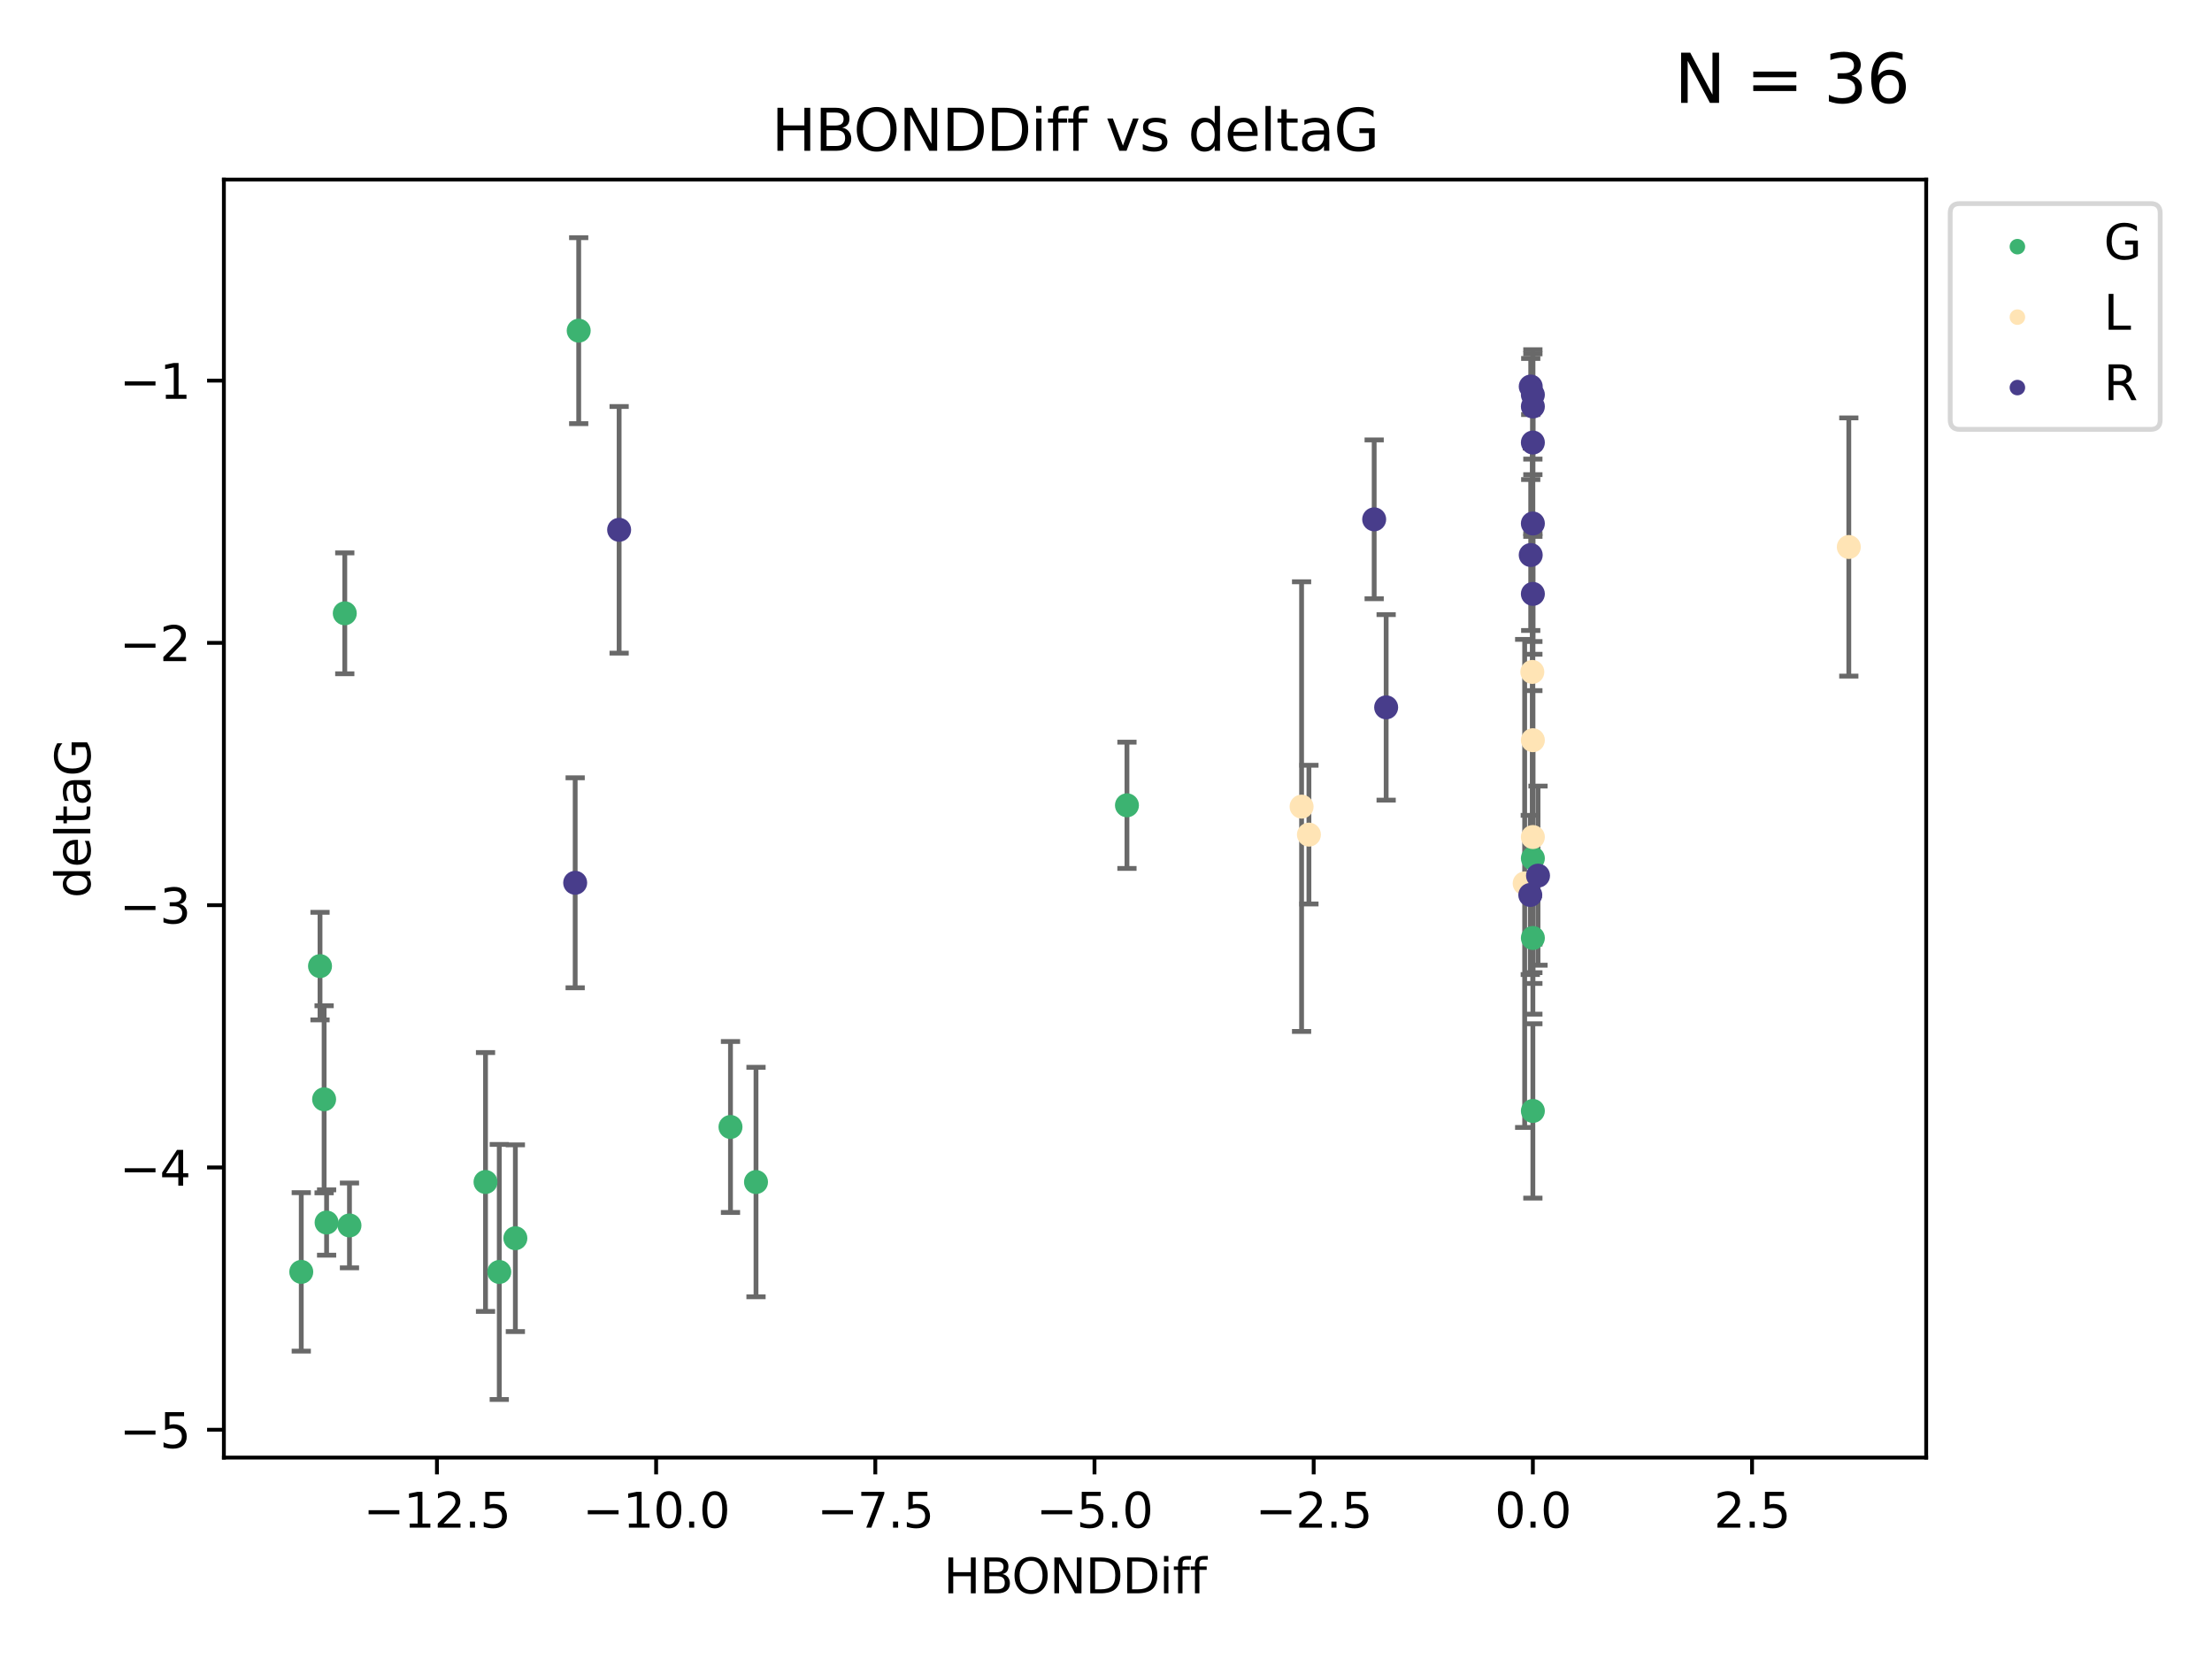 <?xml version="1.0" encoding="utf-8" standalone="no"?>
<!DOCTYPE svg PUBLIC "-//W3C//DTD SVG 1.1//EN"
  "http://www.w3.org/Graphics/SVG/1.1/DTD/svg11.dtd">
<svg xmlns:xlink="http://www.w3.org/1999/xlink" width="460.8pt" height="345.6pt" viewBox="0 0 460.8 345.6" xmlns="http://www.w3.org/2000/svg" version="1.1">
 <defs>
  <style type="text/css">*{stroke-linejoin: round; stroke-linecap: butt}</style>
 </defs>
 <g id="figure_1">
  <g id="patch_1">
   <path d="M 0 345.6 
L 460.8 345.6 
L 460.8 0 
L 0 0 
z
" style="fill: #ffffff"/>
  </g>
  <g id="axes_1">
   <g id="patch_2">
    <path d="M 46.64 303.64 
L 401.26 303.64 
L 401.26 37.411 
L 46.64 37.411 
z
" style="fill: #ffffff"/>
   </g>
   <g id="PathCollection_1">
    <defs>
     <path id="m32c68461ba" d="M 0 1.118 
C 0.297 1.118 0.581 1 0.791 0.791 
C 1 0.581 1.118 0.297 1.118 0 
C 1.118 -0.297 1 -0.581 0.791 -0.791 
C 0.581 -1 0.297 -1.118 0 -1.118 
C -0.297 -1.118 -0.581 -1 -0.791 -0.791 
C -1 -0.581 -1.118 -0.297 -1.118 0 
C -1.118 0.297 -1 0.581 -0.791 0.791 
C -0.581 1 -0.297 1.118 0 1.118 
z
" style="stroke: #3cb371"/>
    </defs>
    <g clip-path="url(#p6da2dc37b6)">
     <use xlink:href="#m32c68461ba" x="104.007" y="264.972" style="fill: #3cb371; stroke: #3cb371"/>
     <use xlink:href="#m32c68461ba" x="101.143" y="246.229" style="fill: #3cb371; stroke: #3cb371"/>
     <use xlink:href="#m32c68461ba" x="72.801" y="255.28" style="fill: #3cb371; stroke: #3cb371"/>
     <use xlink:href="#m32c68461ba" x="107.36" y="257.942" style="fill: #3cb371; stroke: #3cb371"/>
     <use xlink:href="#m32c68461ba" x="120.554" y="68.883" style="fill: #3cb371; stroke: #3cb371"/>
     <use xlink:href="#m32c68461ba" x="68.036" y="254.674" style="fill: #3cb371; stroke: #3cb371"/>
     <use xlink:href="#m32c68461ba" x="157.49" y="246.241" style="fill: #3cb371; stroke: #3cb371"/>
     <use xlink:href="#m32c68461ba" x="62.759" y="264.956" style="fill: #3cb371; stroke: #3cb371"/>
     <use xlink:href="#m32c68461ba" x="152.175" y="234.768" style="fill: #3cb371; stroke: #3cb371"/>
     <use xlink:href="#m32c68461ba" x="66.666" y="201.259" style="fill: #3cb371; stroke: #3cb371"/>
     <use xlink:href="#m32c68461ba" x="67.519" y="229.002" style="fill: #3cb371; stroke: #3cb371"/>
     <use xlink:href="#m32c68461ba" x="71.824" y="127.765" style="fill: #3cb371; stroke: #3cb371"/>
     <use xlink:href="#m32c68461ba" x="234.765" y="167.759" style="fill: #3cb371; stroke: #3cb371"/>
     <use xlink:href="#m32c68461ba" x="319.324" y="195.399" style="fill: #3cb371; stroke: #3cb371"/>
     <use xlink:href="#m32c68461ba" x="319.324" y="178.803" style="fill: #3cb371; stroke: #3cb371"/>
     <use xlink:href="#m32c68461ba" x="319.324" y="231.428" style="fill: #3cb371; stroke: #3cb371"/>
    </g>
   </g>
   <g id="PathCollection_2">
    <defs>
     <path id="ma0d998ed85" d="M 0 1.118 
C 0.297 1.118 0.581 1 0.791 0.791 
C 1 0.581 1.118 0.297 1.118 0 
C 1.118 -0.297 1 -0.581 0.791 -0.791 
C 0.581 -1 0.297 -1.118 0 -1.118 
C -0.297 -1.118 -0.581 -1 -0.791 -0.791 
C -1 -0.581 -1.118 -0.297 -1.118 0 
C -1.118 0.297 -1 0.581 -0.791 0.791 
C -0.581 1 -0.297 1.118 0 1.118 
z
" style="stroke: #ffe4b5"/>
    </defs>
    <g clip-path="url(#p6da2dc37b6)">
     <use xlink:href="#ma0d998ed85" x="272.672" y="173.867" style="fill: #ffe4b5; stroke: #ffe4b5"/>
     <use xlink:href="#ma0d998ed85" x="271.144" y="168.033" style="fill: #ffe4b5; stroke: #ffe4b5"/>
     <use xlink:href="#ma0d998ed85" x="385.141" y="113.949" style="fill: #ffe4b5; stroke: #ffe4b5"/>
     <use xlink:href="#ma0d998ed85" x="319.211" y="139.975" style="fill: #ffe4b5; stroke: #ffe4b5"/>
     <use xlink:href="#ma0d998ed85" x="319.324" y="174.371" style="fill: #ffe4b5; stroke: #ffe4b5"/>
     <use xlink:href="#ma0d998ed85" x="317.617" y="184.029" style="fill: #ffe4b5; stroke: #ffe4b5"/>
     <use xlink:href="#ma0d998ed85" x="319.324" y="154.198" style="fill: #ffe4b5; stroke: #ffe4b5"/>
    </g>
   </g>
   <g id="PathCollection_3">
    <defs>
     <path id="mf8d52e388b" d="M 0 1.118 
C 0.297 1.118 0.581 1 0.791 0.791 
C 1 0.581 1.118 0.297 1.118 0 
C 1.118 -0.297 1 -0.581 0.791 -0.791 
C 0.581 -1 0.297 -1.118 0 -1.118 
C -0.297 -1.118 -0.581 -1 -0.791 -0.791 
C -1 -0.581 -1.118 -0.297 -1.118 0 
C -1.118 0.297 -1 0.581 -0.791 0.791 
C -0.581 1 -0.297 1.118 0 1.118 
z
" style="stroke: #483d8b"/>
    </defs>
    <g clip-path="url(#p6da2dc37b6)">
     <use xlink:href="#mf8d52e388b" x="319.324" y="123.719" style="fill: #483d8b; stroke: #483d8b"/>
     <use xlink:href="#mf8d52e388b" x="119.82" y="183.902" style="fill: #483d8b; stroke: #483d8b"/>
     <use xlink:href="#mf8d52e388b" x="318.879" y="80.519" style="fill: #483d8b; stroke: #483d8b"/>
     <use xlink:href="#mf8d52e388b" x="128.976" y="110.37" style="fill: #483d8b; stroke: #483d8b"/>
     <use xlink:href="#mf8d52e388b" x="318.877" y="115.619" style="fill: #483d8b; stroke: #483d8b"/>
     <use xlink:href="#mf8d52e388b" x="319.324" y="84.676" style="fill: #483d8b; stroke: #483d8b"/>
     <use xlink:href="#mf8d52e388b" x="286.266" y="108.187" style="fill: #483d8b; stroke: #483d8b"/>
     <use xlink:href="#mf8d52e388b" x="320.398" y="182.412" style="fill: #483d8b; stroke: #483d8b"/>
     <use xlink:href="#mf8d52e388b" x="319.324" y="92.189" style="fill: #483d8b; stroke: #483d8b"/>
     <use xlink:href="#mf8d52e388b" x="319.324" y="82.238" style="fill: #483d8b; stroke: #483d8b"/>
     <use xlink:href="#mf8d52e388b" x="288.761" y="147.356" style="fill: #483d8b; stroke: #483d8b"/>
     <use xlink:href="#mf8d52e388b" x="319.324" y="109.055" style="fill: #483d8b; stroke: #483d8b"/>
     <use xlink:href="#mf8d52e388b" x="318.786" y="186.434" style="fill: #483d8b; stroke: #483d8b"/>
    </g>
   </g>
   <g id="matplotlib.axis_1">
    <g id="xtick_1">
     <g id="line2d_1">
      <defs>
       <path id="m199d38efb6" d="M 0 0 
L 0 3.5 
" style="stroke: #000000; stroke-width: 0.8"/>
      </defs>
      <g>
       <use xlink:href="#m199d38efb6" x="91.023" y="303.64" style="stroke: #000000; stroke-width: 0.8"/>
      </g>
     </g>
     <g id="text_1">
      <!-- −12.5 -->
      <g transform="translate(75.7 318.238)scale(0.1 -0.1)">
       <defs>
        <path id="DejaVuSans-2212" d="M 678 2272 
L 4684 2272 
L 4684 1741 
L 678 1741 
L 678 2272 
z
" transform="scale(0.016)"/>
        <path id="DejaVuSans-31" d="M 794 531 
L 1825 531 
L 1825 4091 
L 703 3866 
L 703 4441 
L 1819 4666 
L 2450 4666 
L 2450 531 
L 3481 531 
L 3481 0 
L 794 0 
L 794 531 
z
" transform="scale(0.016)"/>
        <path id="DejaVuSans-32" d="M 1228 531 
L 3431 531 
L 3431 0 
L 469 0 
L 469 531 
Q 828 903 1448 1529 
Q 2069 2156 2228 2338 
Q 2531 2678 2651 2914 
Q 2772 3150 2772 3378 
Q 2772 3750 2511 3984 
Q 2250 4219 1831 4219 
Q 1534 4219 1204 4116 
Q 875 4013 500 3803 
L 500 4441 
Q 881 4594 1212 4672 
Q 1544 4750 1819 4750 
Q 2544 4750 2975 4387 
Q 3406 4025 3406 3419 
Q 3406 3131 3298 2873 
Q 3191 2616 2906 2266 
Q 2828 2175 2409 1742 
Q 1991 1309 1228 531 
z
" transform="scale(0.016)"/>
        <path id="DejaVuSans-2e" d="M 684 794 
L 1344 794 
L 1344 0 
L 684 0 
L 684 794 
z
" transform="scale(0.016)"/>
        <path id="DejaVuSans-35" d="M 691 4666 
L 3169 4666 
L 3169 4134 
L 1269 4134 
L 1269 2991 
Q 1406 3038 1543 3061 
Q 1681 3084 1819 3084 
Q 2600 3084 3056 2656 
Q 3513 2228 3513 1497 
Q 3513 744 3044 326 
Q 2575 -91 1722 -91 
Q 1428 -91 1123 -41 
Q 819 9 494 109 
L 494 744 
Q 775 591 1075 516 
Q 1375 441 1709 441 
Q 2250 441 2565 725 
Q 2881 1009 2881 1497 
Q 2881 1984 2565 2268 
Q 2250 2553 1709 2553 
Q 1456 2553 1204 2497 
Q 953 2441 691 2322 
L 691 4666 
z
" transform="scale(0.016)"/>
       </defs>
       <use xlink:href="#DejaVuSans-2212"/>
       <use xlink:href="#DejaVuSans-31" x="83.789"/>
       <use xlink:href="#DejaVuSans-32" x="147.412"/>
       <use xlink:href="#DejaVuSans-2e" x="211.035"/>
       <use xlink:href="#DejaVuSans-35" x="242.822"/>
      </g>
     </g>
    </g>
    <g id="xtick_2">
     <g id="line2d_2">
      <g>
       <use xlink:href="#m199d38efb6" x="136.683" y="303.64" style="stroke: #000000; stroke-width: 0.8"/>
      </g>
     </g>
     <g id="text_2">
      <!-- −10.0 -->
      <g transform="translate(121.36 318.238)scale(0.1 -0.1)">
       <defs>
        <path id="DejaVuSans-30" d="M 2034 4250 
Q 1547 4250 1301 3770 
Q 1056 3291 1056 2328 
Q 1056 1369 1301 889 
Q 1547 409 2034 409 
Q 2525 409 2770 889 
Q 3016 1369 3016 2328 
Q 3016 3291 2770 3770 
Q 2525 4250 2034 4250 
z
M 2034 4750 
Q 2819 4750 3233 4129 
Q 3647 3509 3647 2328 
Q 3647 1150 3233 529 
Q 2819 -91 2034 -91 
Q 1250 -91 836 529 
Q 422 1150 422 2328 
Q 422 3509 836 4129 
Q 1250 4750 2034 4750 
z
" transform="scale(0.016)"/>
       </defs>
       <use xlink:href="#DejaVuSans-2212"/>
       <use xlink:href="#DejaVuSans-31" x="83.789"/>
       <use xlink:href="#DejaVuSans-30" x="147.412"/>
       <use xlink:href="#DejaVuSans-2e" x="211.035"/>
       <use xlink:href="#DejaVuSans-30" x="242.822"/>
      </g>
     </g>
    </g>
    <g id="xtick_3">
     <g id="line2d_3">
      <g>
       <use xlink:href="#m199d38efb6" x="182.343" y="303.64" style="stroke: #000000; stroke-width: 0.8"/>
      </g>
     </g>
     <g id="text_3">
      <!-- −7.5 -->
      <g transform="translate(170.202 318.238)scale(0.1 -0.1)">
       <defs>
        <path id="DejaVuSans-37" d="M 525 4666 
L 3525 4666 
L 3525 4397 
L 1831 0 
L 1172 0 
L 2766 4134 
L 525 4134 
L 525 4666 
z
" transform="scale(0.016)"/>
       </defs>
       <use xlink:href="#DejaVuSans-2212"/>
       <use xlink:href="#DejaVuSans-37" x="83.789"/>
       <use xlink:href="#DejaVuSans-2e" x="147.412"/>
       <use xlink:href="#DejaVuSans-35" x="179.199"/>
      </g>
     </g>
    </g>
    <g id="xtick_4">
     <g id="line2d_4">
      <g>
       <use xlink:href="#m199d38efb6" x="228.004" y="303.64" style="stroke: #000000; stroke-width: 0.8"/>
      </g>
     </g>
     <g id="text_4">
      <!-- −5.0 -->
      <g transform="translate(215.862 318.238)scale(0.1 -0.1)">
       <use xlink:href="#DejaVuSans-2212"/>
       <use xlink:href="#DejaVuSans-35" x="83.789"/>
       <use xlink:href="#DejaVuSans-2e" x="147.412"/>
       <use xlink:href="#DejaVuSans-30" x="179.199"/>
      </g>
     </g>
    </g>
    <g id="xtick_5">
     <g id="line2d_5">
      <g>
       <use xlink:href="#m199d38efb6" x="273.664" y="303.64" style="stroke: #000000; stroke-width: 0.8"/>
      </g>
     </g>
     <g id="text_5">
      <!-- −2.5 -->
      <g transform="translate(261.523 318.238)scale(0.1 -0.1)">
       <use xlink:href="#DejaVuSans-2212"/>
       <use xlink:href="#DejaVuSans-32" x="83.789"/>
       <use xlink:href="#DejaVuSans-2e" x="147.412"/>
       <use xlink:href="#DejaVuSans-35" x="179.199"/>
      </g>
     </g>
    </g>
    <g id="xtick_6">
     <g id="line2d_6">
      <g>
       <use xlink:href="#m199d38efb6" x="319.324" y="303.64" style="stroke: #000000; stroke-width: 0.8"/>
      </g>
     </g>
     <g id="text_6">
      <!-- 0.0 -->
      <g transform="translate(311.373 318.238)scale(0.1 -0.1)">
       <use xlink:href="#DejaVuSans-30"/>
       <use xlink:href="#DejaVuSans-2e" x="63.623"/>
       <use xlink:href="#DejaVuSans-30" x="95.41"/>
      </g>
     </g>
    </g>
    <g id="xtick_7">
     <g id="line2d_7">
      <g>
       <use xlink:href="#m199d38efb6" x="364.985" y="303.64" style="stroke: #000000; stroke-width: 0.8"/>
      </g>
     </g>
     <g id="text_7">
      <!-- 2.5 -->
      <g transform="translate(357.033 318.238)scale(0.1 -0.1)">
       <use xlink:href="#DejaVuSans-32"/>
       <use xlink:href="#DejaVuSans-2e" x="63.623"/>
       <use xlink:href="#DejaVuSans-35" x="95.41"/>
      </g>
     </g>
    </g>
    <g id="text_8">
     <!-- HBONDDiff -->
     <g transform="translate(196.561 331.917)scale(0.1 -0.1)">
      <defs>
       <path id="DejaVuSans-48" d="M 628 4666 
L 1259 4666 
L 1259 2753 
L 3553 2753 
L 3553 4666 
L 4184 4666 
L 4184 0 
L 3553 0 
L 3553 2222 
L 1259 2222 
L 1259 0 
L 628 0 
L 628 4666 
z
" transform="scale(0.016)"/>
       <path id="DejaVuSans-42" d="M 1259 2228 
L 1259 519 
L 2272 519 
Q 2781 519 3026 730 
Q 3272 941 3272 1375 
Q 3272 1813 3026 2020 
Q 2781 2228 2272 2228 
L 1259 2228 
z
M 1259 4147 
L 1259 2741 
L 2194 2741 
Q 2656 2741 2882 2914 
Q 3109 3088 3109 3444 
Q 3109 3797 2882 3972 
Q 2656 4147 2194 4147 
L 1259 4147 
z
M 628 4666 
L 2241 4666 
Q 2963 4666 3353 4366 
Q 3744 4066 3744 3513 
Q 3744 3084 3544 2831 
Q 3344 2578 2956 2516 
Q 3422 2416 3680 2098 
Q 3938 1781 3938 1306 
Q 3938 681 3513 340 
Q 3088 0 2303 0 
L 628 0 
L 628 4666 
z
" transform="scale(0.016)"/>
       <path id="DejaVuSans-4f" d="M 2522 4238 
Q 1834 4238 1429 3725 
Q 1025 3213 1025 2328 
Q 1025 1447 1429 934 
Q 1834 422 2522 422 
Q 3209 422 3611 934 
Q 4013 1447 4013 2328 
Q 4013 3213 3611 3725 
Q 3209 4238 2522 4238 
z
M 2522 4750 
Q 3503 4750 4090 4092 
Q 4678 3434 4678 2328 
Q 4678 1225 4090 567 
Q 3503 -91 2522 -91 
Q 1538 -91 948 565 
Q 359 1222 359 2328 
Q 359 3434 948 4092 
Q 1538 4750 2522 4750 
z
" transform="scale(0.016)"/>
       <path id="DejaVuSans-4e" d="M 628 4666 
L 1478 4666 
L 3547 763 
L 3547 4666 
L 4159 4666 
L 4159 0 
L 3309 0 
L 1241 3903 
L 1241 0 
L 628 0 
L 628 4666 
z
" transform="scale(0.016)"/>
       <path id="DejaVuSans-44" d="M 1259 4147 
L 1259 519 
L 2022 519 
Q 2988 519 3436 956 
Q 3884 1394 3884 2338 
Q 3884 3275 3436 3711 
Q 2988 4147 2022 4147 
L 1259 4147 
z
M 628 4666 
L 1925 4666 
Q 3281 4666 3915 4102 
Q 4550 3538 4550 2338 
Q 4550 1131 3912 565 
Q 3275 0 1925 0 
L 628 0 
L 628 4666 
z
" transform="scale(0.016)"/>
       <path id="DejaVuSans-69" d="M 603 3500 
L 1178 3500 
L 1178 0 
L 603 0 
L 603 3500 
z
M 603 4863 
L 1178 4863 
L 1178 4134 
L 603 4134 
L 603 4863 
z
" transform="scale(0.016)"/>
       <path id="DejaVuSans-66" d="M 2375 4863 
L 2375 4384 
L 1825 4384 
Q 1516 4384 1395 4259 
Q 1275 4134 1275 3809 
L 1275 3500 
L 2222 3500 
L 2222 3053 
L 1275 3053 
L 1275 0 
L 697 0 
L 697 3053 
L 147 3053 
L 147 3500 
L 697 3500 
L 697 3744 
Q 697 4328 969 4595 
Q 1241 4863 1831 4863 
L 2375 4863 
z
" transform="scale(0.016)"/>
      </defs>
      <use xlink:href="#DejaVuSans-48"/>
      <use xlink:href="#DejaVuSans-42" x="75.195"/>
      <use xlink:href="#DejaVuSans-4f" x="142.049"/>
      <use xlink:href="#DejaVuSans-4e" x="220.76"/>
      <use xlink:href="#DejaVuSans-44" x="295.564"/>
      <use xlink:href="#DejaVuSans-44" x="372.566"/>
      <use xlink:href="#DejaVuSans-69" x="449.568"/>
      <use xlink:href="#DejaVuSans-66" x="477.352"/>
      <use xlink:href="#DejaVuSans-66" x="512.557"/>
     </g>
    </g>
   </g>
   <g id="matplotlib.axis_2">
    <g id="ytick_1">
     <g id="line2d_8">
      <defs>
       <path id="mac6393112b" d="M 0 0 
L -3.5 0 
" style="stroke: #000000; stroke-width: 0.8"/>
      </defs>
      <g>
       <use xlink:href="#mac6393112b" x="46.64" y="297.844" style="stroke: #000000; stroke-width: 0.8"/>
      </g>
     </g>
     <g id="text_9">
      <!-- −5 -->
      <g transform="translate(24.898 301.643)scale(0.1 -0.1)">
       <use xlink:href="#DejaVuSans-2212"/>
       <use xlink:href="#DejaVuSans-35" x="83.789"/>
      </g>
     </g>
    </g>
    <g id="ytick_2">
     <g id="line2d_9">
      <g>
       <use xlink:href="#mac6393112b" x="46.64" y="243.204" style="stroke: #000000; stroke-width: 0.8"/>
      </g>
     </g>
     <g id="text_10">
      <!-- −4 -->
      <g transform="translate(24.898 247.003)scale(0.1 -0.1)">
       <defs>
        <path id="DejaVuSans-34" d="M 2419 4116 
L 825 1625 
L 2419 1625 
L 2419 4116 
z
M 2253 4666 
L 3047 4666 
L 3047 1625 
L 3713 1625 
L 3713 1100 
L 3047 1100 
L 3047 0 
L 2419 0 
L 2419 1100 
L 313 1100 
L 313 1709 
L 2253 4666 
z
" transform="scale(0.016)"/>
       </defs>
       <use xlink:href="#DejaVuSans-2212"/>
       <use xlink:href="#DejaVuSans-34" x="83.789"/>
      </g>
     </g>
    </g>
    <g id="ytick_3">
     <g id="line2d_10">
      <g>
       <use xlink:href="#mac6393112b" x="46.64" y="188.564" style="stroke: #000000; stroke-width: 0.8"/>
      </g>
     </g>
     <g id="text_11">
      <!-- −3 -->
      <g transform="translate(24.898 192.364)scale(0.1 -0.1)">
       <defs>
        <path id="DejaVuSans-33" d="M 2597 2516 
Q 3050 2419 3304 2112 
Q 3559 1806 3559 1356 
Q 3559 666 3084 287 
Q 2609 -91 1734 -91 
Q 1441 -91 1130 -33 
Q 819 25 488 141 
L 488 750 
Q 750 597 1062 519 
Q 1375 441 1716 441 
Q 2309 441 2620 675 
Q 2931 909 2931 1356 
Q 2931 1769 2642 2001 
Q 2353 2234 1838 2234 
L 1294 2234 
L 1294 2753 
L 1863 2753 
Q 2328 2753 2575 2939 
Q 2822 3125 2822 3475 
Q 2822 3834 2567 4026 
Q 2313 4219 1838 4219 
Q 1578 4219 1281 4162 
Q 984 4106 628 3988 
L 628 4550 
Q 988 4650 1302 4700 
Q 1616 4750 1894 4750 
Q 2613 4750 3031 4423 
Q 3450 4097 3450 3541 
Q 3450 3153 3228 2886 
Q 3006 2619 2597 2516 
z
" transform="scale(0.016)"/>
       </defs>
       <use xlink:href="#DejaVuSans-2212"/>
       <use xlink:href="#DejaVuSans-33" x="83.789"/>
      </g>
     </g>
    </g>
    <g id="ytick_4">
     <g id="line2d_11">
      <g>
       <use xlink:href="#mac6393112b" x="46.64" y="133.924" style="stroke: #000000; stroke-width: 0.8"/>
      </g>
     </g>
     <g id="text_12">
      <!-- −2 -->
      <g transform="translate(24.898 137.724)scale(0.1 -0.1)">
       <use xlink:href="#DejaVuSans-2212"/>
       <use xlink:href="#DejaVuSans-32" x="83.789"/>
      </g>
     </g>
    </g>
    <g id="ytick_5">
     <g id="line2d_12">
      <g>
       <use xlink:href="#mac6393112b" x="46.64" y="79.284" style="stroke: #000000; stroke-width: 0.8"/>
      </g>
     </g>
     <g id="text_13">
      <!-- −1 -->
      <g transform="translate(24.898 83.084)scale(0.1 -0.1)">
       <use xlink:href="#DejaVuSans-2212"/>
       <use xlink:href="#DejaVuSans-31" x="83.789"/>
      </g>
     </g>
    </g>
    <g id="text_14">
     <!-- deltaG -->
     <g transform="translate(18.818 187.064)rotate(-90)scale(0.1 -0.1)">
      <defs>
       <path id="DejaVuSans-64" d="M 2906 2969 
L 2906 4863 
L 3481 4863 
L 3481 0 
L 2906 0 
L 2906 525 
Q 2725 213 2448 61 
Q 2172 -91 1784 -91 
Q 1150 -91 751 415 
Q 353 922 353 1747 
Q 353 2572 751 3078 
Q 1150 3584 1784 3584 
Q 2172 3584 2448 3432 
Q 2725 3281 2906 2969 
z
M 947 1747 
Q 947 1113 1208 752 
Q 1469 391 1925 391 
Q 2381 391 2643 752 
Q 2906 1113 2906 1747 
Q 2906 2381 2643 2742 
Q 2381 3103 1925 3103 
Q 1469 3103 1208 2742 
Q 947 2381 947 1747 
z
" transform="scale(0.016)"/>
       <path id="DejaVuSans-65" d="M 3597 1894 
L 3597 1613 
L 953 1613 
Q 991 1019 1311 708 
Q 1631 397 2203 397 
Q 2534 397 2845 478 
Q 3156 559 3463 722 
L 3463 178 
Q 3153 47 2828 -22 
Q 2503 -91 2169 -91 
Q 1331 -91 842 396 
Q 353 884 353 1716 
Q 353 2575 817 3079 
Q 1281 3584 2069 3584 
Q 2775 3584 3186 3129 
Q 3597 2675 3597 1894 
z
M 3022 2063 
Q 3016 2534 2758 2815 
Q 2500 3097 2075 3097 
Q 1594 3097 1305 2825 
Q 1016 2553 972 2059 
L 3022 2063 
z
" transform="scale(0.016)"/>
       <path id="DejaVuSans-6c" d="M 603 4863 
L 1178 4863 
L 1178 0 
L 603 0 
L 603 4863 
z
" transform="scale(0.016)"/>
       <path id="DejaVuSans-74" d="M 1172 4494 
L 1172 3500 
L 2356 3500 
L 2356 3053 
L 1172 3053 
L 1172 1153 
Q 1172 725 1289 603 
Q 1406 481 1766 481 
L 2356 481 
L 2356 0 
L 1766 0 
Q 1100 0 847 248 
Q 594 497 594 1153 
L 594 3053 
L 172 3053 
L 172 3500 
L 594 3500 
L 594 4494 
L 1172 4494 
z
" transform="scale(0.016)"/>
       <path id="DejaVuSans-61" d="M 2194 1759 
Q 1497 1759 1228 1600 
Q 959 1441 959 1056 
Q 959 750 1161 570 
Q 1363 391 1709 391 
Q 2188 391 2477 730 
Q 2766 1069 2766 1631 
L 2766 1759 
L 2194 1759 
z
M 3341 1997 
L 3341 0 
L 2766 0 
L 2766 531 
Q 2569 213 2275 61 
Q 1981 -91 1556 -91 
Q 1019 -91 701 211 
Q 384 513 384 1019 
Q 384 1609 779 1909 
Q 1175 2209 1959 2209 
L 2766 2209 
L 2766 2266 
Q 2766 2663 2505 2880 
Q 2244 3097 1772 3097 
Q 1472 3097 1187 3025 
Q 903 2953 641 2809 
L 641 3341 
Q 956 3463 1253 3523 
Q 1550 3584 1831 3584 
Q 2591 3584 2966 3190 
Q 3341 2797 3341 1997 
z
" transform="scale(0.016)"/>
       <path id="DejaVuSans-47" d="M 3809 666 
L 3809 1919 
L 2778 1919 
L 2778 2438 
L 4434 2438 
L 4434 434 
Q 4069 175 3628 42 
Q 3188 -91 2688 -91 
Q 1594 -91 976 548 
Q 359 1188 359 2328 
Q 359 3472 976 4111 
Q 1594 4750 2688 4750 
Q 3144 4750 3555 4637 
Q 3966 4525 4313 4306 
L 4313 3634 
Q 3963 3931 3569 4081 
Q 3175 4231 2741 4231 
Q 1884 4231 1454 3753 
Q 1025 3275 1025 2328 
Q 1025 1384 1454 906 
Q 1884 428 2741 428 
Q 3075 428 3337 486 
Q 3600 544 3809 666 
z
" transform="scale(0.016)"/>
      </defs>
      <use xlink:href="#DejaVuSans-64"/>
      <use xlink:href="#DejaVuSans-65" x="63.477"/>
      <use xlink:href="#DejaVuSans-6c" x="125"/>
      <use xlink:href="#DejaVuSans-74" x="152.783"/>
      <use xlink:href="#DejaVuSans-61" x="191.992"/>
      <use xlink:href="#DejaVuSans-47" x="253.271"/>
     </g>
    </g>
   </g>
   <g id="LineCollection_1">
    <path d="M 104.007 291.539 
L 104.007 238.405 
" clip-path="url(#p6da2dc37b6)" style="fill: none; stroke: #696969"/>
    <path d="M 101.143 273.192 
L 101.143 219.267 
" clip-path="url(#p6da2dc37b6)" style="fill: none; stroke: #696969"/>
    <path d="M 72.801 264.116 
L 72.801 246.445 
" clip-path="url(#p6da2dc37b6)" style="fill: none; stroke: #696969"/>
    <path d="M 107.36 277.391 
L 107.36 238.493 
" clip-path="url(#p6da2dc37b6)" style="fill: none; stroke: #696969"/>
    <path d="M 120.554 88.254 
L 120.554 49.513 
" clip-path="url(#p6da2dc37b6)" style="fill: none; stroke: #696969"/>
    <path d="M 68.036 261.477 
L 68.036 247.87 
" clip-path="url(#p6da2dc37b6)" style="fill: none; stroke: #696969"/>
    <path d="M 157.49 270.142 
L 157.49 222.34 
" clip-path="url(#p6da2dc37b6)" style="fill: none; stroke: #696969"/>
    <path d="M 62.759 281.463 
L 62.759 248.45 
" clip-path="url(#p6da2dc37b6)" style="fill: none; stroke: #696969"/>
    <path d="M 152.175 252.578 
L 152.175 216.959 
" clip-path="url(#p6da2dc37b6)" style="fill: none; stroke: #696969"/>
    <path d="M 66.666 212.466 
L 66.666 190.051 
" clip-path="url(#p6da2dc37b6)" style="fill: none; stroke: #696969"/>
    <path d="M 67.519 248.489 
L 67.519 209.516 
" clip-path="url(#p6da2dc37b6)" style="fill: none; stroke: #696969"/>
    <path d="M 71.824 140.357 
L 71.824 115.174 
" clip-path="url(#p6da2dc37b6)" style="fill: none; stroke: #696969"/>
    <path d="M 234.765 180.911 
L 234.765 154.608 
" clip-path="url(#p6da2dc37b6)" style="fill: none; stroke: #696969"/>
    <path d="M 319.324 211.267 
L 319.324 179.53 
" clip-path="url(#p6da2dc37b6)" style="fill: none; stroke: #696969"/>
    <path d="M 319.324 202.627 
L 319.324 154.978 
" clip-path="url(#p6da2dc37b6)" style="fill: none; stroke: #696969"/>
    <path d="M 319.324 249.586 
L 319.324 213.27 
" clip-path="url(#p6da2dc37b6)" style="fill: none; stroke: #696969"/>
   </g>
   <g id="line2d_13">
    <defs>
     <path id="m8442c8689b" d="M 2 0 
L -2 -0 
" style="stroke: #696969"/>
    </defs>
    <g clip-path="url(#p6da2dc37b6)">
     <use xlink:href="#m8442c8689b" x="104.007" y="291.539" style="fill: #696969; stroke: #696969"/>
     <use xlink:href="#m8442c8689b" x="101.143" y="273.192" style="fill: #696969; stroke: #696969"/>
     <use xlink:href="#m8442c8689b" x="72.801" y="264.116" style="fill: #696969; stroke: #696969"/>
     <use xlink:href="#m8442c8689b" x="107.36" y="277.391" style="fill: #696969; stroke: #696969"/>
     <use xlink:href="#m8442c8689b" x="120.554" y="88.254" style="fill: #696969; stroke: #696969"/>
     <use xlink:href="#m8442c8689b" x="68.036" y="261.477" style="fill: #696969; stroke: #696969"/>
     <use xlink:href="#m8442c8689b" x="157.49" y="270.142" style="fill: #696969; stroke: #696969"/>
     <use xlink:href="#m8442c8689b" x="62.759" y="281.463" style="fill: #696969; stroke: #696969"/>
     <use xlink:href="#m8442c8689b" x="152.175" y="252.578" style="fill: #696969; stroke: #696969"/>
     <use xlink:href="#m8442c8689b" x="66.666" y="212.466" style="fill: #696969; stroke: #696969"/>
     <use xlink:href="#m8442c8689b" x="67.519" y="248.489" style="fill: #696969; stroke: #696969"/>
     <use xlink:href="#m8442c8689b" x="71.824" y="140.357" style="fill: #696969; stroke: #696969"/>
     <use xlink:href="#m8442c8689b" x="234.765" y="180.911" style="fill: #696969; stroke: #696969"/>
     <use xlink:href="#m8442c8689b" x="319.324" y="211.267" style="fill: #696969; stroke: #696969"/>
     <use xlink:href="#m8442c8689b" x="319.324" y="202.627" style="fill: #696969; stroke: #696969"/>
     <use xlink:href="#m8442c8689b" x="319.324" y="249.586" style="fill: #696969; stroke: #696969"/>
    </g>
   </g>
   <g id="line2d_14">
    <g clip-path="url(#p6da2dc37b6)">
     <use xlink:href="#m8442c8689b" x="104.007" y="238.405" style="fill: #696969; stroke: #696969"/>
     <use xlink:href="#m8442c8689b" x="101.143" y="219.267" style="fill: #696969; stroke: #696969"/>
     <use xlink:href="#m8442c8689b" x="72.801" y="246.445" style="fill: #696969; stroke: #696969"/>
     <use xlink:href="#m8442c8689b" x="107.36" y="238.493" style="fill: #696969; stroke: #696969"/>
     <use xlink:href="#m8442c8689b" x="120.554" y="49.513" style="fill: #696969; stroke: #696969"/>
     <use xlink:href="#m8442c8689b" x="68.036" y="247.87" style="fill: #696969; stroke: #696969"/>
     <use xlink:href="#m8442c8689b" x="157.49" y="222.34" style="fill: #696969; stroke: #696969"/>
     <use xlink:href="#m8442c8689b" x="62.759" y="248.45" style="fill: #696969; stroke: #696969"/>
     <use xlink:href="#m8442c8689b" x="152.175" y="216.959" style="fill: #696969; stroke: #696969"/>
     <use xlink:href="#m8442c8689b" x="66.666" y="190.051" style="fill: #696969; stroke: #696969"/>
     <use xlink:href="#m8442c8689b" x="67.519" y="209.516" style="fill: #696969; stroke: #696969"/>
     <use xlink:href="#m8442c8689b" x="71.824" y="115.174" style="fill: #696969; stroke: #696969"/>
     <use xlink:href="#m8442c8689b" x="234.765" y="154.608" style="fill: #696969; stroke: #696969"/>
     <use xlink:href="#m8442c8689b" x="319.324" y="179.53" style="fill: #696969; stroke: #696969"/>
     <use xlink:href="#m8442c8689b" x="319.324" y="154.978" style="fill: #696969; stroke: #696969"/>
     <use xlink:href="#m8442c8689b" x="319.324" y="213.27" style="fill: #696969; stroke: #696969"/>
    </g>
   </g>
   <g id="LineCollection_2">
    <path d="M 272.672 188.312 
L 272.672 159.422 
" clip-path="url(#p6da2dc37b6)" style="fill: none; stroke: #696969"/>
    <path d="M 271.144 214.868 
L 271.144 121.197 
" clip-path="url(#p6da2dc37b6)" style="fill: none; stroke: #696969"/>
    <path d="M 385.141 140.845 
L 385.141 87.053 
" clip-path="url(#p6da2dc37b6)" style="fill: none; stroke: #696969"/>
    <path d="M 319.211 186.607 
L 319.211 93.342 
" clip-path="url(#p6da2dc37b6)" style="fill: none; stroke: #696969"/>
    <path d="M 319.324 204.872 
L 319.324 143.869 
" clip-path="url(#p6da2dc37b6)" style="fill: none; stroke: #696969"/>
    <path d="M 317.617 234.864 
L 317.617 133.193 
" clip-path="url(#p6da2dc37b6)" style="fill: none; stroke: #696969"/>
    <path d="M 319.324 196.659 
L 319.324 111.737 
" clip-path="url(#p6da2dc37b6)" style="fill: none; stroke: #696969"/>
   </g>
   <g id="line2d_15">
    <g clip-path="url(#p6da2dc37b6)">
     <use xlink:href="#m8442c8689b" x="272.672" y="188.312" style="fill: #696969; stroke: #696969"/>
     <use xlink:href="#m8442c8689b" x="271.144" y="214.868" style="fill: #696969; stroke: #696969"/>
     <use xlink:href="#m8442c8689b" x="385.141" y="140.845" style="fill: #696969; stroke: #696969"/>
     <use xlink:href="#m8442c8689b" x="319.211" y="186.607" style="fill: #696969; stroke: #696969"/>
     <use xlink:href="#m8442c8689b" x="319.324" y="204.872" style="fill: #696969; stroke: #696969"/>
     <use xlink:href="#m8442c8689b" x="317.617" y="234.864" style="fill: #696969; stroke: #696969"/>
     <use xlink:href="#m8442c8689b" x="319.324" y="196.659" style="fill: #696969; stroke: #696969"/>
    </g>
   </g>
   <g id="line2d_16">
    <g clip-path="url(#p6da2dc37b6)">
     <use xlink:href="#m8442c8689b" x="272.672" y="159.422" style="fill: #696969; stroke: #696969"/>
     <use xlink:href="#m8442c8689b" x="271.144" y="121.197" style="fill: #696969; stroke: #696969"/>
     <use xlink:href="#m8442c8689b" x="385.141" y="87.053" style="fill: #696969; stroke: #696969"/>
     <use xlink:href="#m8442c8689b" x="319.211" y="93.342" style="fill: #696969; stroke: #696969"/>
     <use xlink:href="#m8442c8689b" x="319.324" y="143.869" style="fill: #696969; stroke: #696969"/>
     <use xlink:href="#m8442c8689b" x="317.617" y="133.193" style="fill: #696969; stroke: #696969"/>
     <use xlink:href="#m8442c8689b" x="319.324" y="111.737" style="fill: #696969; stroke: #696969"/>
    </g>
   </g>
   <g id="LineCollection_3">
    <path d="M 319.324 136.293 
L 319.324 111.145 
" clip-path="url(#p6da2dc37b6)" style="fill: none; stroke: #696969"/>
    <path d="M 119.82 205.775 
L 119.82 162.029 
" clip-path="url(#p6da2dc37b6)" style="fill: none; stroke: #696969"/>
    <path d="M 318.879 86.364 
L 318.879 74.673 
" clip-path="url(#p6da2dc37b6)" style="fill: none; stroke: #696969"/>
    <path d="M 128.976 136.06 
L 128.976 84.68 
" clip-path="url(#p6da2dc37b6)" style="fill: none; stroke: #696969"/>
    <path d="M 318.877 131.34 
L 318.877 99.898 
" clip-path="url(#p6da2dc37b6)" style="fill: none; stroke: #696969"/>
    <path d="M 319.324 95.636 
L 319.324 73.716 
" clip-path="url(#p6da2dc37b6)" style="fill: none; stroke: #696969"/>
    <path d="M 286.266 124.731 
L 286.266 91.644 
" clip-path="url(#p6da2dc37b6)" style="fill: none; stroke: #696969"/>
    <path d="M 320.398 201.07 
L 320.398 163.755 
" clip-path="url(#p6da2dc37b6)" style="fill: none; stroke: #696969"/>
    <path d="M 319.324 98.879 
L 319.324 85.499 
" clip-path="url(#p6da2dc37b6)" style="fill: none; stroke: #696969"/>
    <path d="M 319.324 91.629 
L 319.324 72.847 
" clip-path="url(#p6da2dc37b6)" style="fill: none; stroke: #696969"/>
    <path d="M 288.761 166.68 
L 288.761 128.033 
" clip-path="url(#p6da2dc37b6)" style="fill: none; stroke: #696969"/>
    <path d="M 319.324 133.639 
L 319.324 84.471 
" clip-path="url(#p6da2dc37b6)" style="fill: none; stroke: #696969"/>
    <path d="M 318.786 203.016 
L 318.786 169.852 
" clip-path="url(#p6da2dc37b6)" style="fill: none; stroke: #696969"/>
   </g>
   <g id="line2d_17">
    <g clip-path="url(#p6da2dc37b6)">
     <use xlink:href="#m8442c8689b" x="319.324" y="136.293" style="fill: #696969; stroke: #696969"/>
     <use xlink:href="#m8442c8689b" x="119.82" y="205.775" style="fill: #696969; stroke: #696969"/>
     <use xlink:href="#m8442c8689b" x="318.879" y="86.364" style="fill: #696969; stroke: #696969"/>
     <use xlink:href="#m8442c8689b" x="128.976" y="136.06" style="fill: #696969; stroke: #696969"/>
     <use xlink:href="#m8442c8689b" x="318.877" y="131.34" style="fill: #696969; stroke: #696969"/>
     <use xlink:href="#m8442c8689b" x="319.324" y="95.636" style="fill: #696969; stroke: #696969"/>
     <use xlink:href="#m8442c8689b" x="286.266" y="124.731" style="fill: #696969; stroke: #696969"/>
     <use xlink:href="#m8442c8689b" x="320.398" y="201.07" style="fill: #696969; stroke: #696969"/>
     <use xlink:href="#m8442c8689b" x="319.324" y="98.879" style="fill: #696969; stroke: #696969"/>
     <use xlink:href="#m8442c8689b" x="319.324" y="91.629" style="fill: #696969; stroke: #696969"/>
     <use xlink:href="#m8442c8689b" x="288.761" y="166.68" style="fill: #696969; stroke: #696969"/>
     <use xlink:href="#m8442c8689b" x="319.324" y="133.639" style="fill: #696969; stroke: #696969"/>
     <use xlink:href="#m8442c8689b" x="318.786" y="203.016" style="fill: #696969; stroke: #696969"/>
    </g>
   </g>
   <g id="line2d_18">
    <g clip-path="url(#p6da2dc37b6)">
     <use xlink:href="#m8442c8689b" x="319.324" y="111.145" style="fill: #696969; stroke: #696969"/>
     <use xlink:href="#m8442c8689b" x="119.82" y="162.029" style="fill: #696969; stroke: #696969"/>
     <use xlink:href="#m8442c8689b" x="318.879" y="74.673" style="fill: #696969; stroke: #696969"/>
     <use xlink:href="#m8442c8689b" x="128.976" y="84.68" style="fill: #696969; stroke: #696969"/>
     <use xlink:href="#m8442c8689b" x="318.877" y="99.898" style="fill: #696969; stroke: #696969"/>
     <use xlink:href="#m8442c8689b" x="319.324" y="73.716" style="fill: #696969; stroke: #696969"/>
     <use xlink:href="#m8442c8689b" x="286.266" y="91.644" style="fill: #696969; stroke: #696969"/>
     <use xlink:href="#m8442c8689b" x="320.398" y="163.755" style="fill: #696969; stroke: #696969"/>
     <use xlink:href="#m8442c8689b" x="319.324" y="85.499" style="fill: #696969; stroke: #696969"/>
     <use xlink:href="#m8442c8689b" x="319.324" y="72.847" style="fill: #696969; stroke: #696969"/>
     <use xlink:href="#m8442c8689b" x="288.761" y="128.033" style="fill: #696969; stroke: #696969"/>
     <use xlink:href="#m8442c8689b" x="319.324" y="84.471" style="fill: #696969; stroke: #696969"/>
     <use xlink:href="#m8442c8689b" x="318.786" y="169.852" style="fill: #696969; stroke: #696969"/>
    </g>
   </g>
   <g id="line2d_19">
    <defs>
     <path id="mf2f1a82fec" d="M 0 2 
C 0.53 2 1.039 1.789 1.414 1.414 
C 1.789 1.039 2 0.53 2 0 
C 2 -0.53 1.789 -1.039 1.414 -1.414 
C 1.039 -1.789 0.53 -2 0 -2 
C -0.53 -2 -1.039 -1.789 -1.414 -1.414 
C -1.789 -1.039 -2 -0.53 -2 0 
C -2 0.53 -1.789 1.039 -1.414 1.414 
C -1.039 1.789 -0.53 2 0 2 
z
" style="stroke: #3cb371"/>
    </defs>
    <g clip-path="url(#p6da2dc37b6)">
     <use xlink:href="#mf2f1a82fec" x="104.007" y="264.972" style="fill: #3cb371; stroke: #3cb371"/>
     <use xlink:href="#mf2f1a82fec" x="101.143" y="246.229" style="fill: #3cb371; stroke: #3cb371"/>
     <use xlink:href="#mf2f1a82fec" x="72.801" y="255.28" style="fill: #3cb371; stroke: #3cb371"/>
     <use xlink:href="#mf2f1a82fec" x="107.36" y="257.942" style="fill: #3cb371; stroke: #3cb371"/>
     <use xlink:href="#mf2f1a82fec" x="120.554" y="68.883" style="fill: #3cb371; stroke: #3cb371"/>
     <use xlink:href="#mf2f1a82fec" x="68.036" y="254.674" style="fill: #3cb371; stroke: #3cb371"/>
     <use xlink:href="#mf2f1a82fec" x="157.49" y="246.241" style="fill: #3cb371; stroke: #3cb371"/>
     <use xlink:href="#mf2f1a82fec" x="62.759" y="264.956" style="fill: #3cb371; stroke: #3cb371"/>
     <use xlink:href="#mf2f1a82fec" x="152.175" y="234.768" style="fill: #3cb371; stroke: #3cb371"/>
     <use xlink:href="#mf2f1a82fec" x="66.666" y="201.259" style="fill: #3cb371; stroke: #3cb371"/>
     <use xlink:href="#mf2f1a82fec" x="67.519" y="229.002" style="fill: #3cb371; stroke: #3cb371"/>
     <use xlink:href="#mf2f1a82fec" x="71.824" y="127.765" style="fill: #3cb371; stroke: #3cb371"/>
     <use xlink:href="#mf2f1a82fec" x="234.765" y="167.759" style="fill: #3cb371; stroke: #3cb371"/>
     <use xlink:href="#mf2f1a82fec" x="319.324" y="195.399" style="fill: #3cb371; stroke: #3cb371"/>
     <use xlink:href="#mf2f1a82fec" x="319.324" y="178.803" style="fill: #3cb371; stroke: #3cb371"/>
     <use xlink:href="#mf2f1a82fec" x="319.324" y="231.428" style="fill: #3cb371; stroke: #3cb371"/>
    </g>
   </g>
   <g id="line2d_20">
    <defs>
     <path id="m4e3713981b" d="M 0 2 
C 0.53 2 1.039 1.789 1.414 1.414 
C 1.789 1.039 2 0.53 2 0 
C 2 -0.53 1.789 -1.039 1.414 -1.414 
C 1.039 -1.789 0.53 -2 0 -2 
C -0.53 -2 -1.039 -1.789 -1.414 -1.414 
C -1.789 -1.039 -2 -0.53 -2 0 
C -2 0.53 -1.789 1.039 -1.414 1.414 
C -1.039 1.789 -0.53 2 0 2 
z
" style="stroke: #ffe4b5"/>
    </defs>
    <g clip-path="url(#p6da2dc37b6)">
     <use xlink:href="#m4e3713981b" x="272.672" y="173.867" style="fill: #ffe4b5; stroke: #ffe4b5"/>
     <use xlink:href="#m4e3713981b" x="271.144" y="168.033" style="fill: #ffe4b5; stroke: #ffe4b5"/>
     <use xlink:href="#m4e3713981b" x="385.141" y="113.949" style="fill: #ffe4b5; stroke: #ffe4b5"/>
     <use xlink:href="#m4e3713981b" x="319.211" y="139.975" style="fill: #ffe4b5; stroke: #ffe4b5"/>
     <use xlink:href="#m4e3713981b" x="319.324" y="174.371" style="fill: #ffe4b5; stroke: #ffe4b5"/>
     <use xlink:href="#m4e3713981b" x="317.617" y="184.029" style="fill: #ffe4b5; stroke: #ffe4b5"/>
     <use xlink:href="#m4e3713981b" x="319.324" y="154.198" style="fill: #ffe4b5; stroke: #ffe4b5"/>
    </g>
   </g>
   <g id="line2d_21">
    <defs>
     <path id="m6d58fb84b1" d="M 0 2 
C 0.53 2 1.039 1.789 1.414 1.414 
C 1.789 1.039 2 0.53 2 0 
C 2 -0.53 1.789 -1.039 1.414 -1.414 
C 1.039 -1.789 0.53 -2 0 -2 
C -0.53 -2 -1.039 -1.789 -1.414 -1.414 
C -1.789 -1.039 -2 -0.53 -2 0 
C -2 0.53 -1.789 1.039 -1.414 1.414 
C -1.039 1.789 -0.53 2 0 2 
z
" style="stroke: #483d8b"/>
    </defs>
    <g clip-path="url(#p6da2dc37b6)">
     <use xlink:href="#m6d58fb84b1" x="319.324" y="123.719" style="fill: #483d8b; stroke: #483d8b"/>
     <use xlink:href="#m6d58fb84b1" x="119.82" y="183.902" style="fill: #483d8b; stroke: #483d8b"/>
     <use xlink:href="#m6d58fb84b1" x="318.879" y="80.519" style="fill: #483d8b; stroke: #483d8b"/>
     <use xlink:href="#m6d58fb84b1" x="128.976" y="110.37" style="fill: #483d8b; stroke: #483d8b"/>
     <use xlink:href="#m6d58fb84b1" x="318.877" y="115.619" style="fill: #483d8b; stroke: #483d8b"/>
     <use xlink:href="#m6d58fb84b1" x="319.324" y="84.676" style="fill: #483d8b; stroke: #483d8b"/>
     <use xlink:href="#m6d58fb84b1" x="286.266" y="108.187" style="fill: #483d8b; stroke: #483d8b"/>
     <use xlink:href="#m6d58fb84b1" x="320.398" y="182.412" style="fill: #483d8b; stroke: #483d8b"/>
     <use xlink:href="#m6d58fb84b1" x="319.324" y="92.189" style="fill: #483d8b; stroke: #483d8b"/>
     <use xlink:href="#m6d58fb84b1" x="319.324" y="82.238" style="fill: #483d8b; stroke: #483d8b"/>
     <use xlink:href="#m6d58fb84b1" x="288.761" y="147.356" style="fill: #483d8b; stroke: #483d8b"/>
     <use xlink:href="#m6d58fb84b1" x="319.324" y="109.055" style="fill: #483d8b; stroke: #483d8b"/>
     <use xlink:href="#m6d58fb84b1" x="318.786" y="186.434" style="fill: #483d8b; stroke: #483d8b"/>
    </g>
   </g>
   <g id="patch_3">
    <path d="M 46.64 303.64 
L 46.64 37.411 
" style="fill: none; stroke: #000000; stroke-width: 0.8; stroke-linejoin: miter; stroke-linecap: square"/>
   </g>
   <g id="patch_4">
    <path d="M 401.26 303.64 
L 401.26 37.411 
" style="fill: none; stroke: #000000; stroke-width: 0.8; stroke-linejoin: miter; stroke-linecap: square"/>
   </g>
   <g id="patch_5">
    <path d="M 46.64 303.64 
L 401.26 303.64 
" style="fill: none; stroke: #000000; stroke-width: 0.8; stroke-linejoin: miter; stroke-linecap: square"/>
   </g>
   <g id="patch_6">
    <path d="M 46.64 37.411 
L 401.26 37.411 
" style="fill: none; stroke: #000000; stroke-width: 0.8; stroke-linejoin: miter; stroke-linecap: square"/>
   </g>
   <g id="text_15">
    <!-- N = 36 -->
    <g transform="translate(348.795 21.426)scale(0.14 -0.14)">
     <defs>
      <path id="DejaVuSans-20" transform="scale(0.016)"/>
      <path id="DejaVuSans-3d" d="M 678 2906 
L 4684 2906 
L 4684 2381 
L 678 2381 
L 678 2906 
z
M 678 1631 
L 4684 1631 
L 4684 1100 
L 678 1100 
L 678 1631 
z
" transform="scale(0.016)"/>
      <path id="DejaVuSans-36" d="M 2113 2584 
Q 1688 2584 1439 2293 
Q 1191 2003 1191 1497 
Q 1191 994 1439 701 
Q 1688 409 2113 409 
Q 2538 409 2786 701 
Q 3034 994 3034 1497 
Q 3034 2003 2786 2293 
Q 2538 2584 2113 2584 
z
M 3366 4563 
L 3366 3988 
Q 3128 4100 2886 4159 
Q 2644 4219 2406 4219 
Q 1781 4219 1451 3797 
Q 1122 3375 1075 2522 
Q 1259 2794 1537 2939 
Q 1816 3084 2150 3084 
Q 2853 3084 3261 2657 
Q 3669 2231 3669 1497 
Q 3669 778 3244 343 
Q 2819 -91 2113 -91 
Q 1303 -91 875 529 
Q 447 1150 447 2328 
Q 447 3434 972 4092 
Q 1497 4750 2381 4750 
Q 2619 4750 2861 4703 
Q 3103 4656 3366 4563 
z
" transform="scale(0.016)"/>
     </defs>
     <use xlink:href="#DejaVuSans-4e"/>
     <use xlink:href="#DejaVuSans-20" x="74.805"/>
     <use xlink:href="#DejaVuSans-3d" x="106.592"/>
     <use xlink:href="#DejaVuSans-20" x="190.381"/>
     <use xlink:href="#DejaVuSans-33" x="222.168"/>
     <use xlink:href="#DejaVuSans-36" x="285.791"/>
    </g>
   </g>
   <g id="text_16">
    <!-- HBONDDiff vs deltaG -->
    <g transform="translate(160.747 31.411)scale(0.12 -0.12)">
     <defs>
      <path id="DejaVuSans-76" d="M 191 3500 
L 800 3500 
L 1894 563 
L 2988 3500 
L 3597 3500 
L 2284 0 
L 1503 0 
L 191 3500 
z
" transform="scale(0.016)"/>
      <path id="DejaVuSans-73" d="M 2834 3397 
L 2834 2853 
Q 2591 2978 2328 3040 
Q 2066 3103 1784 3103 
Q 1356 3103 1142 2972 
Q 928 2841 928 2578 
Q 928 2378 1081 2264 
Q 1234 2150 1697 2047 
L 1894 2003 
Q 2506 1872 2764 1633 
Q 3022 1394 3022 966 
Q 3022 478 2636 193 
Q 2250 -91 1575 -91 
Q 1294 -91 989 -36 
Q 684 19 347 128 
L 347 722 
Q 666 556 975 473 
Q 1284 391 1588 391 
Q 1994 391 2212 530 
Q 2431 669 2431 922 
Q 2431 1156 2273 1281 
Q 2116 1406 1581 1522 
L 1381 1569 
Q 847 1681 609 1914 
Q 372 2147 372 2553 
Q 372 3047 722 3315 
Q 1072 3584 1716 3584 
Q 2034 3584 2315 3537 
Q 2597 3491 2834 3397 
z
" transform="scale(0.016)"/>
     </defs>
     <use xlink:href="#DejaVuSans-48"/>
     <use xlink:href="#DejaVuSans-42" x="75.195"/>
     <use xlink:href="#DejaVuSans-4f" x="142.049"/>
     <use xlink:href="#DejaVuSans-4e" x="220.76"/>
     <use xlink:href="#DejaVuSans-44" x="295.564"/>
     <use xlink:href="#DejaVuSans-44" x="372.566"/>
     <use xlink:href="#DejaVuSans-69" x="449.568"/>
     <use xlink:href="#DejaVuSans-66" x="477.352"/>
     <use xlink:href="#DejaVuSans-66" x="512.557"/>
     <use xlink:href="#DejaVuSans-20" x="547.762"/>
     <use xlink:href="#DejaVuSans-76" x="579.549"/>
     <use xlink:href="#DejaVuSans-73" x="638.729"/>
     <use xlink:href="#DejaVuSans-20" x="690.828"/>
     <use xlink:href="#DejaVuSans-64" x="722.615"/>
     <use xlink:href="#DejaVuSans-65" x="786.092"/>
     <use xlink:href="#DejaVuSans-6c" x="847.615"/>
     <use xlink:href="#DejaVuSans-74" x="875.398"/>
     <use xlink:href="#DejaVuSans-61" x="914.607"/>
     <use xlink:href="#DejaVuSans-47" x="975.887"/>
    </g>
   </g>
   <g id="legend_1">
    <g id="patch_7">
     <path d="M 408.26 89.446 
L 448.008 89.446 
Q 450.008 89.446 450.008 87.446 
L 450.008 44.411 
Q 450.008 42.411 448.008 42.411 
L 408.26 42.411 
Q 406.26 42.411 406.26 44.411 
L 406.26 87.446 
Q 406.26 89.446 408.26 89.446 
z
" style="fill: #ffffff; opacity: 0.8; stroke: #cccccc; stroke-linejoin: miter"/>
    </g>
    <g id="PathCollection_4">
     <g>
      <use xlink:href="#m32c68461ba" x="420.26" y="51.385" style="fill: #3cb371; stroke: #3cb371"/>
     </g>
    </g>
    <g id="text_17">
     <!-- G -->
     <g transform="translate(438.26 54.01)scale(0.1 -0.1)">
      <use xlink:href="#DejaVuSans-47"/>
     </g>
    </g>
    <g id="PathCollection_5">
     <g>
      <use xlink:href="#ma0d998ed85" x="420.26" y="66.063" style="fill: #ffe4b5; stroke: #ffe4b5"/>
     </g>
    </g>
    <g id="text_18">
     <!-- L -->
     <g transform="translate(438.26 68.688)scale(0.1 -0.1)">
      <defs>
       <path id="DejaVuSans-4c" d="M 628 4666 
L 1259 4666 
L 1259 531 
L 3531 531 
L 3531 0 
L 628 0 
L 628 4666 
z
" transform="scale(0.016)"/>
      </defs>
      <use xlink:href="#DejaVuSans-4c"/>
     </g>
    </g>
    <g id="PathCollection_6">
     <g>
      <use xlink:href="#mf8d52e388b" x="420.26" y="80.741" style="fill: #483d8b; stroke: #483d8b"/>
     </g>
    </g>
    <g id="text_19">
     <!-- R -->
     <g transform="translate(438.26 83.366)scale(0.1 -0.1)">
      <defs>
       <path id="DejaVuSans-52" d="M 2841 2188 
Q 3044 2119 3236 1894 
Q 3428 1669 3622 1275 
L 4263 0 
L 3584 0 
L 2988 1197 
Q 2756 1666 2539 1819 
Q 2322 1972 1947 1972 
L 1259 1972 
L 1259 0 
L 628 0 
L 628 4666 
L 2053 4666 
Q 2853 4666 3247 4331 
Q 3641 3997 3641 3322 
Q 3641 2881 3436 2590 
Q 3231 2300 2841 2188 
z
M 1259 4147 
L 1259 2491 
L 2053 2491 
Q 2509 2491 2742 2702 
Q 2975 2913 2975 3322 
Q 2975 3731 2742 3939 
Q 2509 4147 2053 4147 
L 1259 4147 
z
" transform="scale(0.016)"/>
      </defs>
      <use xlink:href="#DejaVuSans-52"/>
     </g>
    </g>
   </g>
  </g>
 </g>
 <defs>
  <clipPath id="p6da2dc37b6">
   <rect x="46.64" y="37.411" width="354.62" height="266.229"/>
  </clipPath>
 </defs>
</svg>
